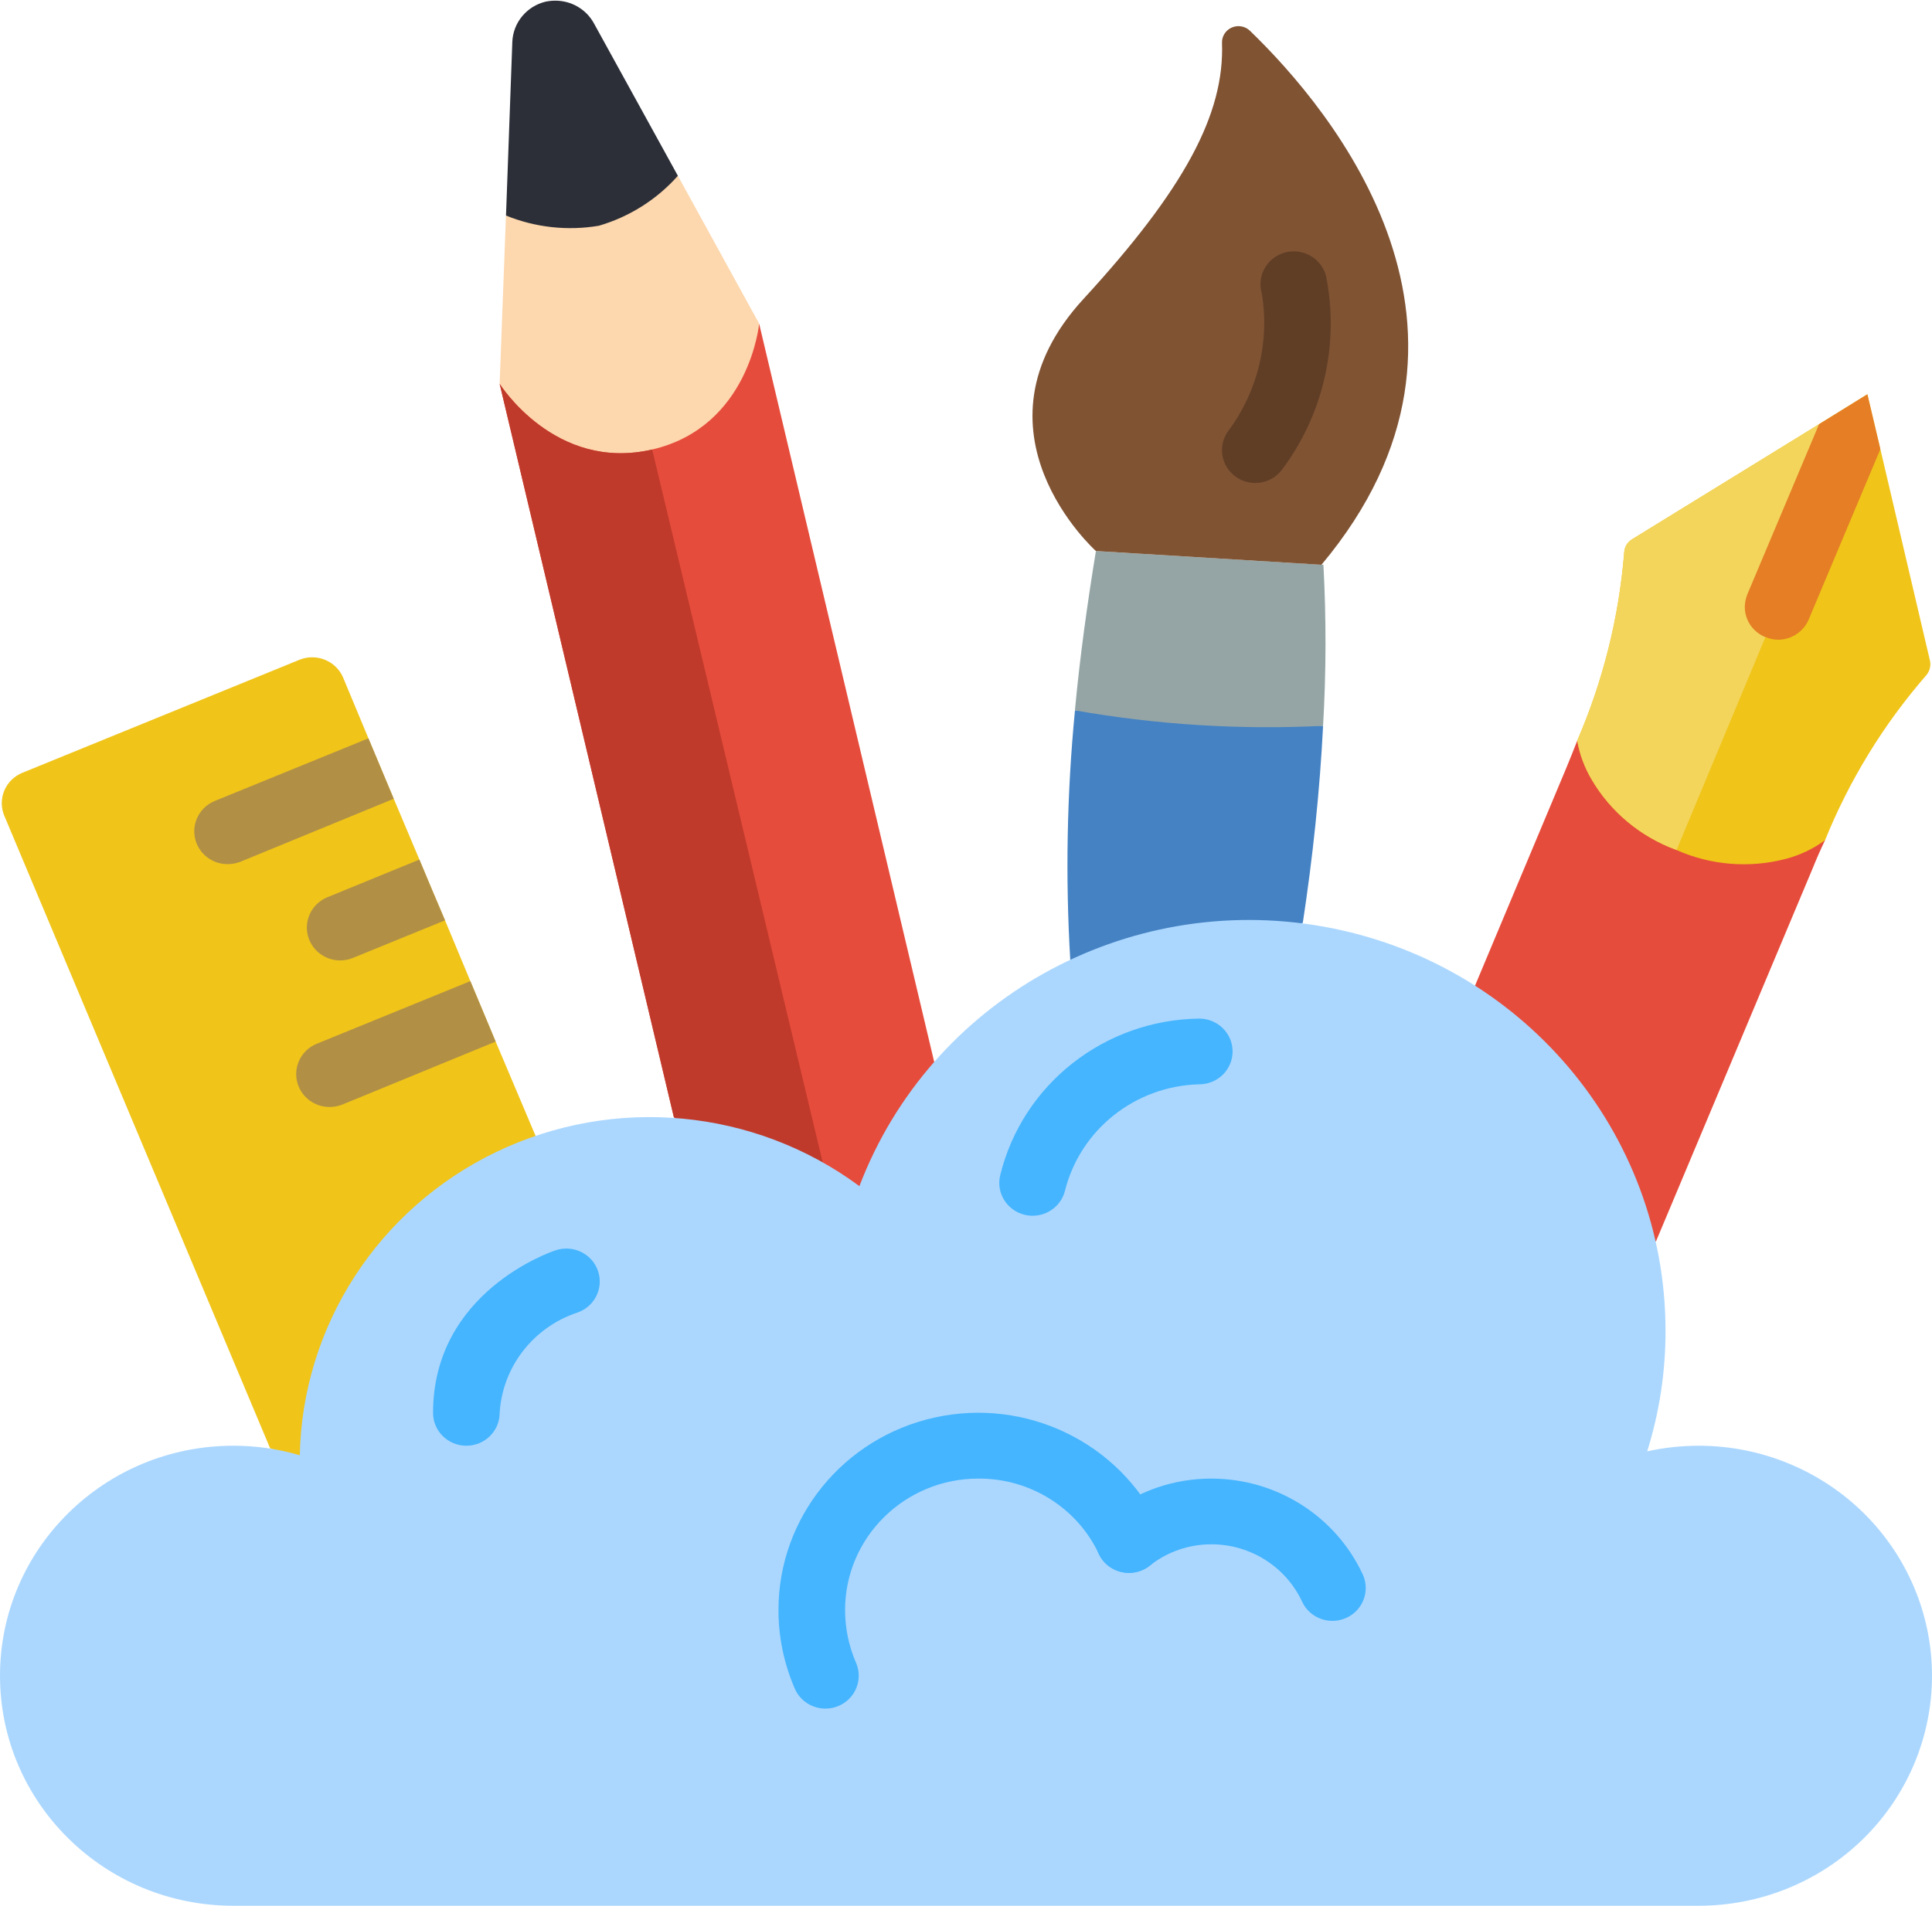 <svg width="75" height="74" viewBox="0 0 75 74" fill="none" xmlns="http://www.w3.org/2000/svg">
<g clip-path="url(#clip0)">
<path d="M70.849 32.624C70.677 32.981 70.509 33.364 70.345 33.772L64.28 48.215L57.259 38.276L60.789 29.855C60.944 29.473 61.099 29.103 61.229 28.758L70.849 32.624Z" fill="#E64C3C"/>
<path d="M51.362 28.184C51.233 30.736 50.962 33.288 50.574 35.839L41.548 37.281C41.356 34.053 41.417 30.816 41.729 27.597V27.584L51.362 28.184Z" fill="#4482C3"/>
<path d="M29.47 12.567C29.47 12.567 30.608 22.497 26.832 23.363C23.056 24.23 19.396 14.902 19.396 14.902L19.642 8.37C20.715 8.752 20.834 4.374 22.037 4.093C23.24 3.812 25.526 7.642 26.315 6.826L29.47 12.567Z" fill="#FDD7AD"/>
<path d="M36.272 41.262L33.621 49.759L32.897 49.147L26.159 43.38L19.396 14.902C19.396 14.902 21.543 18.334 25.319 17.454C29.095 16.574 29.47 12.568 29.47 12.568L36.272 41.262Z" fill="#E64C3C"/>
<path d="M32.897 49.146L26.159 43.379L19.396 14.902C19.396 14.902 21.543 18.334 25.319 17.454L32.897 49.146Z" fill="#C03A2B"/>
<path d="M20.794 44.107L20.69 59.966L10.488 56.24L0.169 31.68C0.036 31.367 0.035 31.015 0.166 30.701C0.297 30.387 0.549 30.138 0.867 30.008L11.626 25.619C12.286 25.353 13.041 25.66 13.319 26.308L14.302 28.669L14.794 29.843L15.285 31.016L16.281 33.377L16.772 34.55L17.276 35.737L18.259 38.097L18.75 39.271L19.242 40.445L20.742 43.992L20.794 44.107Z" fill="#F0C419"/>
<path d="M15.285 31.016L9.323 33.466C9.162 33.526 8.991 33.556 8.819 33.555C8.207 33.548 7.684 33.119 7.566 32.527C7.447 31.935 7.765 31.342 8.328 31.105L14.302 28.669L14.793 29.842L15.285 31.016Z" fill="#B19046"/>
<path d="M17.276 35.737L13.681 37.204C13.525 37.266 13.358 37.296 13.19 37.293C12.579 37.286 12.056 36.857 11.937 36.265C11.818 35.673 12.136 35.08 12.699 34.844L16.281 33.377L16.772 34.55L17.276 35.737Z" fill="#B19046"/>
<path d="M19.241 40.445L13.28 42.894C13.123 42.954 12.957 42.984 12.789 42.984C12.175 42.983 11.646 42.556 11.524 41.962C11.402 41.368 11.72 40.772 12.284 40.534L18.259 38.097L18.75 39.271L19.241 40.445Z" fill="#B19046"/>
<path d="M75 65.069C75 67.438 74.046 69.709 72.349 71.384C70.651 73.059 68.349 74 65.948 74H9.052C4.053 74 0 70.001 0 65.069C0 60.136 4.053 56.138 9.052 56.138C9.928 56.135 10.799 56.26 11.638 56.508C11.739 51.482 14.683 46.935 19.263 44.732C23.843 42.529 29.287 43.041 33.362 46.058C36.112 38.844 43.697 34.602 51.383 35.981C59.069 37.36 64.655 43.965 64.655 51.672C64.659 53.26 64.419 54.838 63.944 56.355C64.602 56.211 65.274 56.138 65.948 56.138C68.349 56.138 70.651 57.079 72.349 58.754C74.046 60.428 75 62.7 75 65.069Z" fill="#ABD7FF"/>
<path d="M26.315 6.826C25.5 7.745 24.437 8.417 23.25 8.765C22.034 8.971 20.784 8.834 19.643 8.37L19.888 1.633C19.914 0.883 20.443 0.242 21.181 0.064C21.305 0.039 21.43 0.026 21.556 0.026C22.183 0.024 22.759 0.362 23.056 0.906L26.315 6.826Z" fill="#2C2F38"/>
<path d="M51.362 28.184C48.138 28.345 44.906 28.144 41.728 27.584C41.922 25.505 42.207 23.451 42.543 21.397C45.453 21.575 48.388 21.754 51.375 21.933C51.487 24.015 51.483 26.102 51.362 28.184Z" fill="#95A5A5"/>
<path d="M42.543 21.396C42.543 21.396 37.342 16.744 42.058 11.611C45.979 7.344 47.537 4.431 47.438 1.67C47.427 1.412 47.578 1.173 47.818 1.069C48.058 0.964 48.339 1.015 48.525 1.197C51.71 4.273 58.895 12.86 51.299 21.93" fill="#805333"/>
<path d="M48.731 18.755C48.241 18.755 47.793 18.482 47.574 18.05C47.355 17.617 47.402 17.1 47.696 16.714C48.829 15.181 49.293 13.265 48.983 11.393C48.852 10.949 48.974 10.469 49.304 10.14C49.633 9.81 50.118 9.683 50.57 9.807C51.022 9.931 51.371 10.286 51.481 10.736C51.999 13.367 51.376 16.093 49.761 18.248C49.517 18.567 49.136 18.755 48.731 18.755Z" fill="#603E26"/>
<path d="M32.043 66.345C31.525 66.345 31.056 66.04 30.853 65.569C30.435 64.605 30.219 63.566 30.22 62.517C30.218 58.931 32.739 55.825 36.285 55.042C39.832 54.26 43.454 56.011 45 59.256C45.304 59.894 45.027 60.654 44.38 60.954C43.734 61.255 42.964 60.981 42.659 60.343C41.816 58.546 39.986 57.401 37.978 57.414C35.122 57.414 32.806 59.699 32.806 62.517C32.806 63.223 32.951 63.921 33.233 64.569C33.367 64.88 33.371 65.231 33.243 65.545C33.115 65.859 32.865 66.11 32.55 66.243C32.39 66.311 32.217 66.345 32.043 66.345Z" fill="#45B5FF"/>
<path d="M51.724 62.938C51.217 62.938 50.757 62.647 50.547 62.192C49.915 60.837 48.542 59.968 47.03 59.965C46.157 59.964 45.31 60.257 44.63 60.797C44.071 61.237 43.258 61.146 42.812 60.595C42.367 60.044 42.459 59.241 43.017 58.802C44.154 57.899 45.571 57.409 47.03 57.414C49.555 57.416 51.848 58.868 52.901 61.133C53.083 61.528 53.05 61.987 52.812 62.352C52.574 62.718 52.164 62.938 51.724 62.938Z" fill="#45B5FF"/>
<path d="M18.104 56.138C17.39 56.138 16.811 55.567 16.811 54.862C16.811 50.17 21.379 48.611 21.574 48.548C22.253 48.323 22.988 48.684 23.215 49.353C23.443 50.023 23.078 50.748 22.399 50.972C20.691 51.547 19.504 53.084 19.397 54.862C19.397 55.567 18.818 56.138 18.104 56.138Z" fill="#45B5FF"/>
<path d="M40.087 47.207C39.98 47.208 39.874 47.195 39.771 47.169C39.078 46.998 38.657 46.305 38.831 45.621C39.7 42.097 42.876 39.6 46.552 39.552C47.266 39.55 47.847 40.12 47.849 40.825C47.85 41.53 47.273 42.102 46.559 42.104C44.073 42.165 41.936 43.86 41.341 46.242C41.197 46.809 40.68 47.207 40.087 47.207Z" fill="#45B5FF"/>
<path d="M74.922 25.658C74.965 25.863 74.907 26.075 74.767 26.232C73.114 28.136 71.79 30.295 70.849 32.624C70.392 32.96 69.874 33.207 69.323 33.351C67.911 33.719 66.414 33.598 65.082 33.007C65.069 33.007 65.069 32.994 65.056 32.994C63.677 32.486 62.521 31.521 61.785 30.264C61.51 29.798 61.321 29.288 61.228 28.758C62.233 26.434 62.849 23.965 63.052 21.447C63.062 21.237 63.179 21.045 63.362 20.937L70.617 16.471L72.492 15.31L72.996 17.441L74.922 25.658Z" fill="#F0C419"/>
<path d="M72.491 15.31L68.547 24.739H68.534L65.082 33.007C65.069 33.007 65.069 32.994 65.056 32.994C63.677 32.486 62.521 31.521 61.785 30.264C61.51 29.798 61.321 29.289 61.228 28.758C62.233 26.434 62.849 23.965 63.052 21.447C63.062 21.237 63.179 21.045 63.362 20.937L70.616 16.471L72.491 15.31Z" fill="#F3D55B"/>
<path d="M72.995 17.441L70.215 24.05C70.017 24.526 69.548 24.838 69.025 24.841C68.861 24.839 68.698 24.805 68.547 24.739H68.534C68.049 24.546 67.732 24.081 67.732 23.565C67.736 23.395 67.771 23.226 67.836 23.068L70.616 16.471L72.491 15.31L72.995 17.441Z" fill="#E57E25"/>
</g>
<defs>
<clipPath id="clip0">
<rect width="75" height="74" fill="white"/>
</clipPath>
</defs>
</svg>
